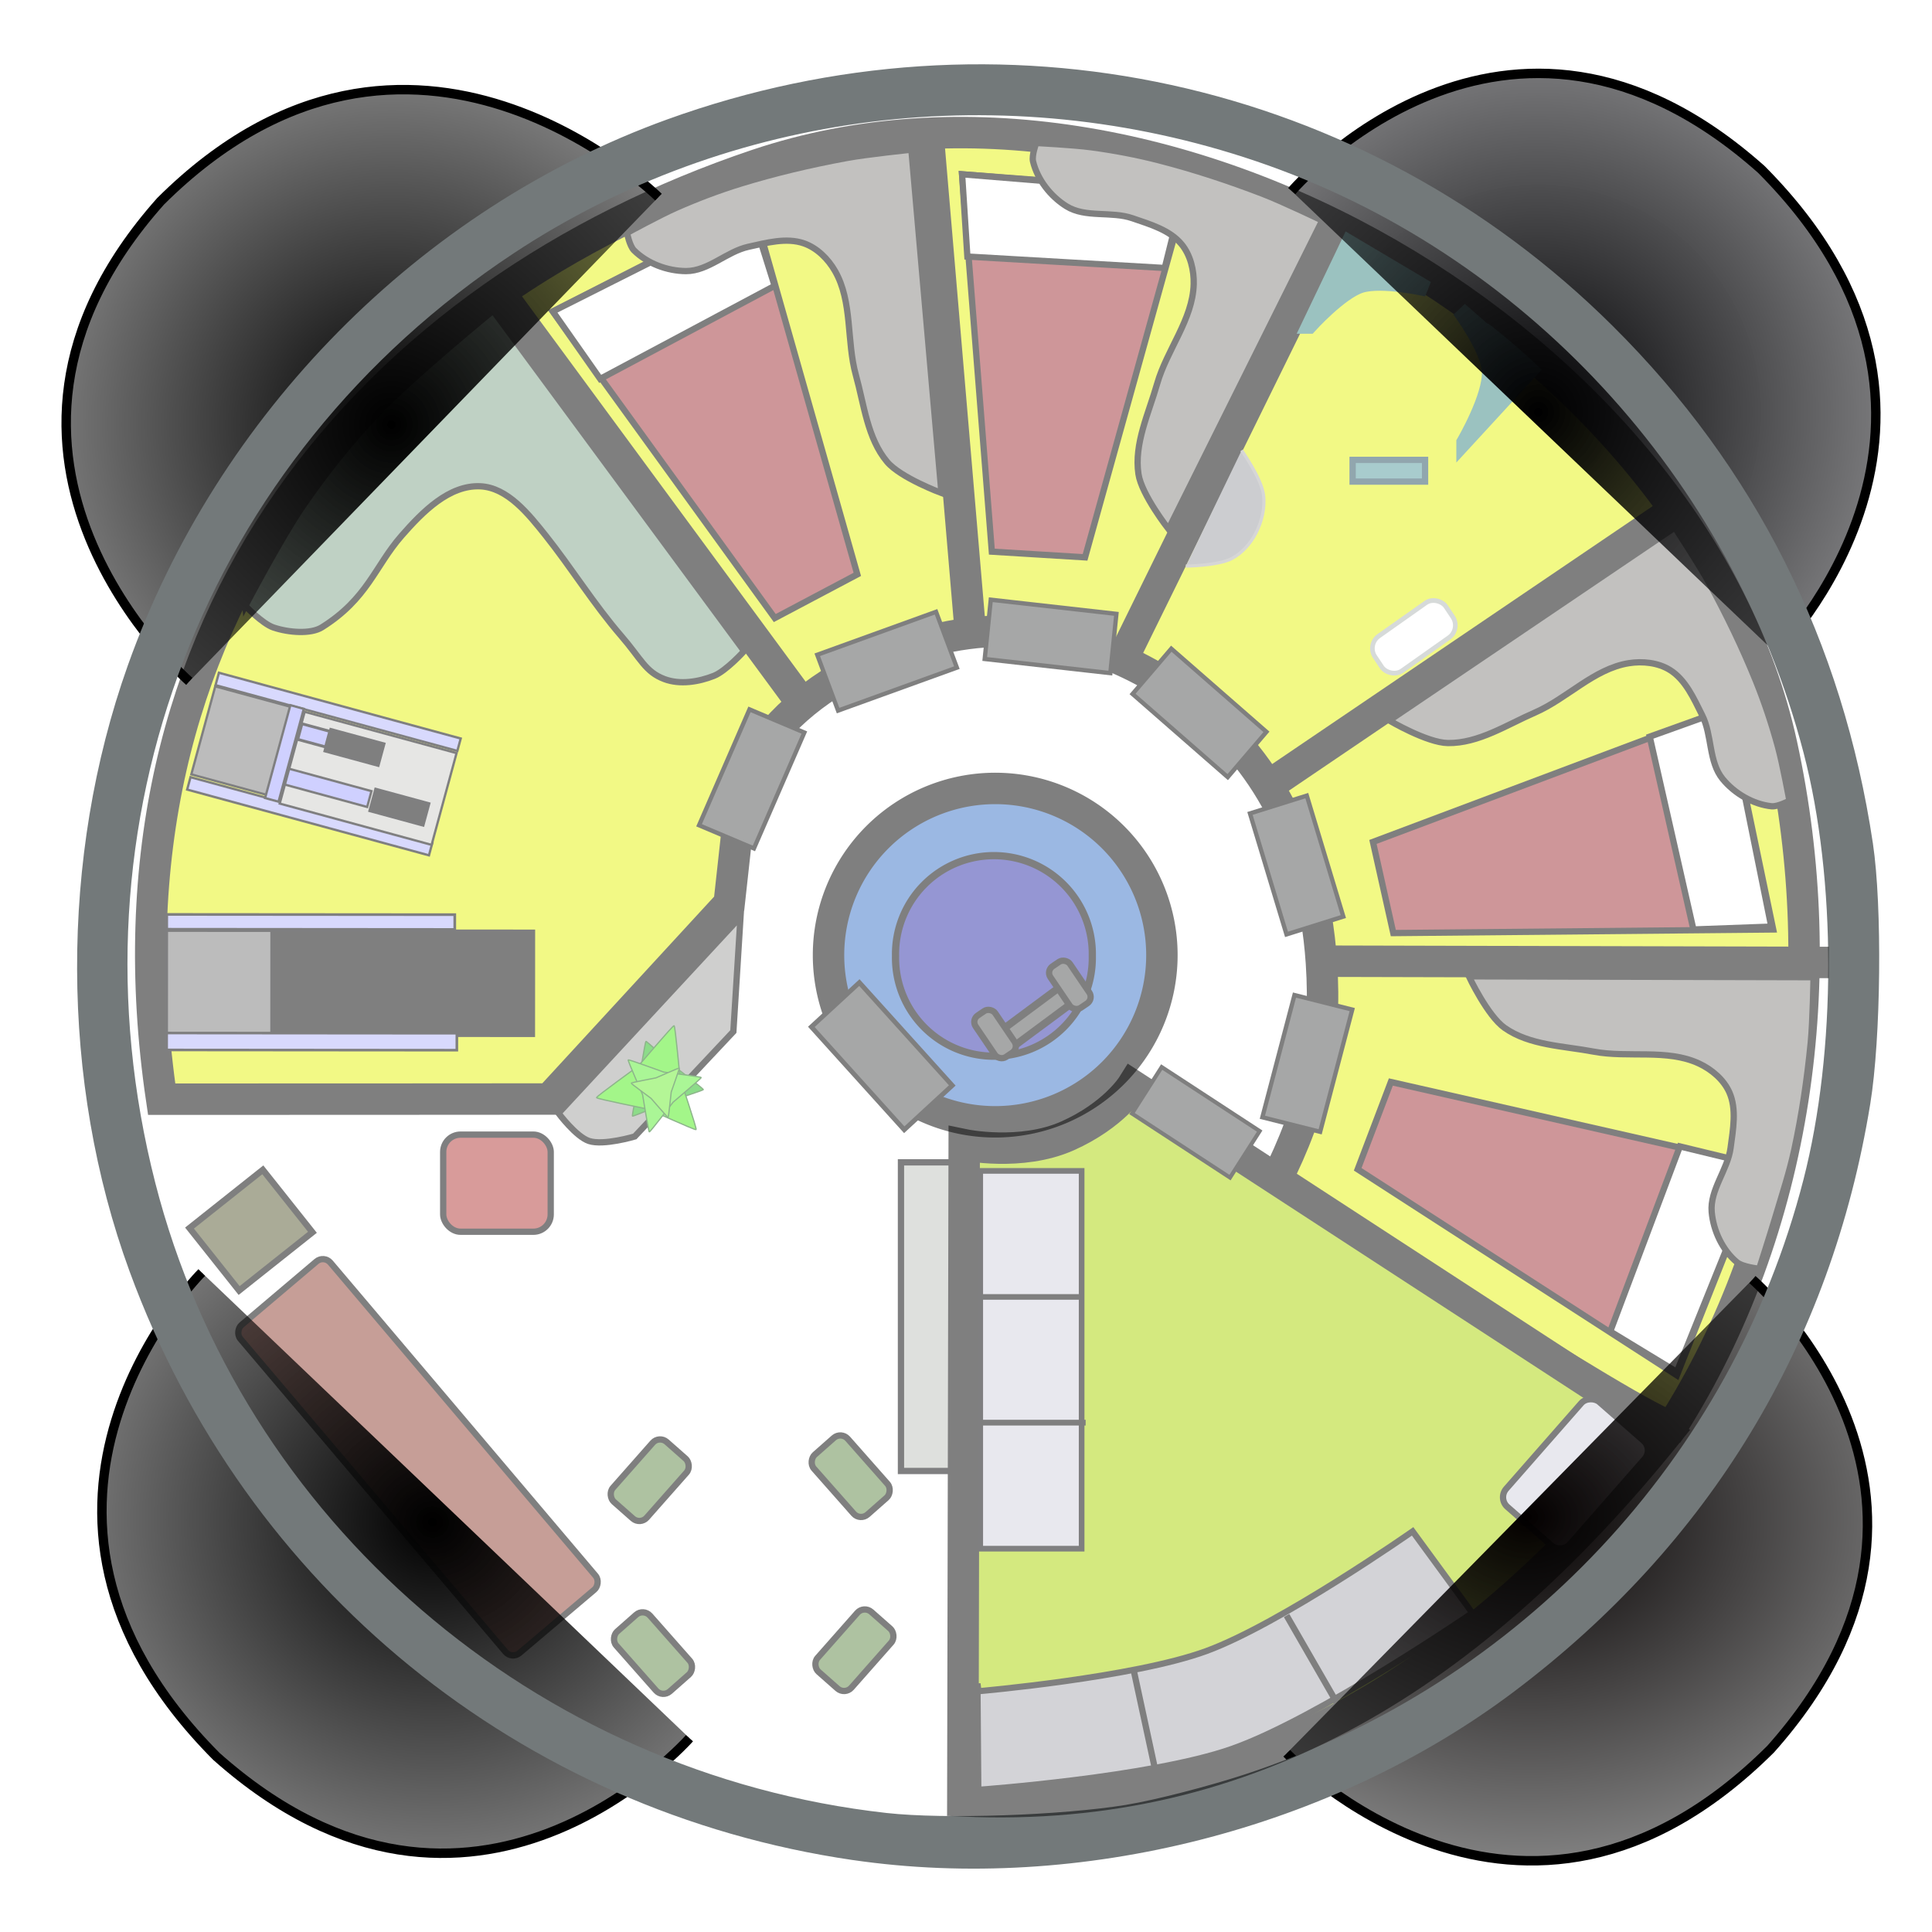 <?xml version="1.0" encoding="UTF-8" standalone="no"?>
<svg
   xmlns:dc="http://purl.org/dc/elements/1.1/"
   xmlns:cc="http://creativecommons.org/ns#"
   xmlns:rdf="http://www.w3.org/1999/02/22-rdf-syntax-ns#"
   xmlns:svg="http://www.w3.org/2000/svg"
   xmlns="http://www.w3.org/2000/svg"
   xmlns:xlink="http://www.w3.org/1999/xlink"
   xmlns:sodipodi="http://sodipodi.sourceforge.net/DTD/sodipodi-0.dtd"
   xmlns:inkscape="http://www.inkscape.org/namespaces/inkscape"
   width="61.47"
   height="61.47"
   id="svg2396"
   sodipodi:version="0.32"
   inkscape:version="1.0beta1 (fe3e306, 2019-09-17)"
   sodipodi:docname="lander_hab.svg"
   inkscape:output_extension="org.inkscape.output.svg.inkscape"
   version="1.0"
   inkscape:export-filename="/home/scud/Documents/msp/concept_art/lander_hab_color.png"
   inkscape:export-xdpi="99.859245"
   inkscape:export-ydpi="99.859245"
   style="enable-background:new">
  <defs
     id="defs2398">
    <linearGradient
       id="linearGradient3282">
      <stop
         style="stop-color:#000000;stop-opacity:1;"
         offset="0"
         id="stop3284" />
      <stop
         style="stop-color:#7b7b7b;stop-opacity:1;"
         offset="1"
         id="stop3286" />
    </linearGradient>
    <linearGradient
       id="linearGradient3273">
      <stop
         style="stop-color:#000002;stop-opacity:1;"
         offset="0"
         id="stop3275" />
      <stop
         style="stop-color:#777779;stop-opacity:0.991;"
         offset="1"
         id="stop3277" />
    </linearGradient>
    <linearGradient
       id="linearGradient3264">
      <stop
         style="stop-color:#040000;stop-opacity:1;"
         offset="0"
         id="stop3266" />
      <stop
         style="stop-color:#848484;stop-opacity:1;"
         offset="1"
         id="stop3268" />
    </linearGradient>
    <linearGradient
       id="linearGradient3255">
      <stop
         style="stop-color:#000000;stop-opacity:1;"
         offset="0"
         id="stop3257" />
      <stop
         style="stop-color:#828282;stop-opacity:1;"
         offset="1"
         id="stop3259" />
    </linearGradient>
    <radialGradient
       inkscape:collect="always"
       xlink:href="#linearGradient3255"
       id="radialGradient3261"
       cx="295.46"
       cy="93.108"
       fx="295.46"
       fy="93.108"
       r="9.497"
       gradientTransform="matrix(-0.109,1.226,1.294,0.115,212.139,-243.446)"
       gradientUnits="userSpaceOnUse" />
    <radialGradient
       inkscape:collect="always"
       xlink:href="#linearGradient3264"
       id="radialGradient3270"
       cx="337.688"
       cy="93.486"
       fx="337.688"
       fy="93.486"
       r="9.388"
       gradientTransform="matrix(1.488,0.027,0.021,-1.199,-169.214,232.304)"
       gradientUnits="userSpaceOnUse" />
    <radialGradient
       inkscape:collect="always"
       xlink:href="#linearGradient3273"
       id="radialGradient3279"
       cx="336.775"
       cy="134.029"
       fx="336.775"
       fy="134.029"
       r="9.442"
       gradientTransform="matrix(0.016,-1.172,-1.146,-0.016,483.808,491.027)"
       gradientUnits="userSpaceOnUse" />
    <radialGradient
       inkscape:collect="always"
       xlink:href="#linearGradient3282"
       id="radialGradient3319"
       gradientUnits="userSpaceOnUse"
       gradientTransform="matrix(-1.143,0.017,0.017,1.153,632.41,-65.186)"
       cx="293.591"
       cy="134.234"
       fx="293.591"
       fy="134.234"
       r="9.572" />
    <filter
       inkscape:collect="always"
       id="filter3702"
       color-interpolation-filters="sRGB">
      <feBlend
         inkscape:collect="always"
         mode="multiply"
         in2="BackgroundImage"
         id="feBlend3704" />
    </filter>
  </defs>
  <sodipodi:namedview
     id="base"
     pagecolor="#ffffff"
     bordercolor="#666666"
     borderopacity="1.0"
     gridtolerance="10000"
     guidetolerance="10"
     objecttolerance="10"
     inkscape:pageopacity="0.0"
     inkscape:pageshadow="2"
     inkscape:zoom="28.962949"
     inkscape:cx="41.575949"
     inkscape:cy="18.253495"
     inkscape:document-units="px"
     inkscape:current-layer="layer6"
     showgrid="true"
     inkscape:snap-global="false"
     inkscape:window-width="1920"
     inkscape:window-height="1057"
     inkscape:window-x="-8"
     inkscape:window-y="-8"
     inkscape:snap-to-guides="false"
     showguides="true"
     inkscape:guide-bbox="true"
     inkscape:snap-grids="true"
     inkscape:snap-object-midpoints="true"
     inkscape:window-maximized="1"
     fit-margin-top="0"
     fit-margin-left="0"
     fit-margin-right="0"
     fit-margin-bottom="0"
     inkscape:document-rotation="0">
    <inkscape:grid
       type="xygrid"
       id="grid2427"
       visible="true"
       enabled="true"
       empspacing="5"
       snapvisiblegridlinesonly="true"
       originx="-0.005"
       originy="-0.011"
       spacingx="1"
       spacingy="1" />
    <sodipodi:guide
       orientation="1,0"
       position="31.553,37.726"
       id="guide2842" />
    <sodipodi:guide
       orientation="0,1"
       position="-8.06,30.002"
       id="guide2844" />
  </sodipodi:namedview>
  <g
     inkscape:label="foot pads"
     inkscape:groupmode="layer"
     id="layer1"
     style="display:inline"
     transform="translate(-286.656,-81.068)">
    <path
       style="display:inline;fill:url(#radialGradient3261);fill-opacity:1;fill-rule:evenodd;stroke:#000000;stroke-width:0.3px;stroke-linecap:butt;stroke-linejoin:miter;stroke-opacity:1"
       d="m 293.075,121.556 c 0,0 -7.45,7.44 0.466,15.395 8.152,7.257 15.052,-0.579 15.052,-0.579"
       id="path2415"
       sodipodi:nodetypes="ccc"
       inkscape:connector-curvature="0" />
    <path
       style="display:inline;fill:url(#radialGradient3270);fill-opacity:1;fill-rule:evenodd;stroke:#000000;stroke-width:0.3px;stroke-linecap:butt;stroke-linejoin:miter;stroke-opacity:1"
       d="m 327.597,136.852 c 0,0 7.44,7.783 15.395,-0.132 7.257,-8.152 -0.579,-14.941 -0.579,-14.941"
       id="path2417"
       sodipodi:nodetypes="ccc"
       inkscape:connector-curvature="0" />
    <path
       style="display:inline;fill:url(#radialGradient3279);fill-opacity:1;fill-rule:evenodd;stroke:#000000;stroke-width:0.3px;stroke-linecap:butt;stroke-linejoin:miter;stroke-opacity:1"
       d="m 343.162,101.853 c 0,0 7.45,-7.44 -0.466,-15.395 -8.152,-7.257 -14.941,0.69 -14.941,0.69"
       id="path2419"
       sodipodi:nodetypes="ccc"
       inkscape:connector-curvature="0" />
    <path
       style="display:inline;fill:url(#radialGradient3319);fill-opacity:1;fill-rule:evenodd;stroke:#000000;stroke-width:0.3px;stroke-linecap:butt;stroke-linejoin:miter;stroke-opacity:1"
       d="m 307.606,87.34 c 0,0 -7.885,-7.783 -15.84,0.132 -7.257,8.152 0.913,15.275 0.913,15.275"
       id="path2421"
       sodipodi:nodetypes="ccc"
       inkscape:connector-curvature="0" />
  </g>
  <g
     inkscape:groupmode="layer"
     id="layer2"
     style="display:inline"
     transform="translate(-286.656,-81.068)"
     inkscape:label="frame">
    <path
       r="28.991"
       cy="31.938"
       cx="30.936"
       style="fill:#ffffff;fill-opacity:1;fill-rule:evenodd;stroke:#000000;stroke-width:0.315;stroke-linecap:round;stroke-linejoin:miter;stroke-miterlimit:4;stroke-dasharray:none;stroke-dashoffset:0;stroke-opacity:1"
       id="path3634"
       transform="translate(286.854,79.872)" />
    <path
       r="26.87"
       cy="31.938"
       cx="30.936"
       style="fill:#ffffff;fill-opacity:1;fill-rule:evenodd;stroke:#000000;stroke-width:0.315;stroke-linecap:round;stroke-linejoin:miter;stroke-miterlimit:4;stroke-dasharray:none;stroke-dashoffset:0;stroke-opacity:1"
       id="path3632"
       transform="translate(286.854,79.872)" />
    <path
       style="color:#000000;display:inline;overflow:visible;visibility:visible;fill:#73797a;fill-opacity:1;fill-rule:nonzero;stroke:none;stroke-width:1;marker:none;enable-background:accumulate"
       d="m 313.79,140.249 c -10.579,-1.545 -19.321,-8.661 -23.012,-18.732 -2.205,-6.016 -2.226,-13.174 -0.058,-19.269 2.848,-8.003 9.294,-14.532 17.158,-17.378 10.574,-3.827 22.173,-1.294 30.089,6.569 4.534,4.503 7.318,10.042 8.279,16.466 0.299,2.002 0.257,6.199 -0.085,8.289 -1.244,7.626 -5.107,14.001 -11.325,18.689 -5.812,4.382 -13.813,6.422 -21.047,5.365 v 0 z m 8.711,-1.76 c 0.896,-0.146 2.592,-0.582 3.769,-0.968 8.749,-2.873 15.485,-10.046 17.766,-18.92 1.051,-4.088 1.053,-9.558 0.005,-13.578 -2.284,-8.763 -8.935,-15.95 -17.423,-18.827 -7.983,-2.706 -16.751,-1.616 -23.628,2.937 -9.851,6.522 -14.32,18.118 -11.394,29.567 2.747,10.749 12.093,18.803 23.267,20.051 1.832,0.205 5.57,0.077 7.64,-0.261 z"
       id="path3637"
       inkscape:connector-curvature="0" />
  </g>
  <g
     inkscape:groupmode="layer"
     id="layer4"
     inkscape:label="central ladder"
     style="opacity:0.5;display:inline"
     transform="translate(-0.005,1.795)">
    <path
       sodipodi:type="arc"
       style="fill:#3771c8;fill-opacity:1;stroke:#000000;stroke-opacity:1;display:inline"
       id="path2850"
       sodipodi:cx="31.466251"
       sodipodi:cy="29.810972"
       sodipodi:rx="5.3033009"
       sodipodi:ry="5.3033009"
       d="m 36.77,29.811 a 5.303,5.303 0 1 1 -10.607,0 5.303,5.303 0 1 1 10.607,0 z"
       transform="translate(0.203,-1.217)" />
    <rect
       style="fill:#4e4f4f;fill-opacity:1;fill-rule:nonzero;stroke:#000000;stroke-width:0.151;stroke-linecap:round;stroke-linejoin:miter;stroke-miterlimit:4;stroke-opacity:1;stroke-dasharray:none;stroke-dashoffset:0;display:inline"
       id="rect3627"
       width="4.411"
       height="2.079"
       x="40.215"
       y="-0.549"
       transform="matrix(0.67,0.742,-0.735,0.678,0,0)" />
    <path
       sodipodi:type="arc"
       style="fill:#2c2ea8;fill-opacity:1;fill-rule:nonzero;stroke:#000000;stroke-width:0.2;stroke-linecap:round;stroke-linejoin:miter;stroke-miterlimit:4;stroke-opacity:1;stroke-dasharray:none;stroke-dashoffset:0;display:inline"
       id="path3640"
       sodipodi:cx="31.52923"
       sodipodi:cy="31.460489"
       sodipodi:rx="2.7195022"
       sodipodi:ry="2.7195022"
       d="m 34.249,31.46 a 2.72,2.72 0 1 1 -5.439,0 2.72,2.72 0 1 1 5.439,0 z"
       transform="matrix(1.151,0,0,1.151,-4.662,-7.591)" />
    <rect
       style="fill:#4e4f4f;fill-opacity:1;fill-rule:nonzero;stroke:#000000;stroke-width:0.238;stroke-linecap:round;stroke-linejoin:miter;stroke-miterlimit:4;stroke-opacity:1;stroke-dasharray:none;stroke-dashoffset:0;display:inline"
       id="rect3633"
       width="3.178"
       height="0.644"
       x="10.722"
       y="44.049"
       transform="matrix(0.803,-0.596,0.522,0.853,0,0)"
       ry="0.303" />
    <rect
       ry="0.25"
       transform="matrix(0.828,-0.561,0.561,0.828,0,0)"
       y="42.747"
       x="11.238"
       height="1.596"
       width="0.751"
       id="rect3631"
       style="fill:#4e4f4f;fill-opacity:1;fill-rule:nonzero;stroke:#000000;stroke-width:0.2;stroke-linecap:round;stroke-linejoin:miter;stroke-miterlimit:4;stroke-opacity:1;stroke-dasharray:none;stroke-dashoffset:0;display:inline" />
    <rect
       style="fill:#4e4f4f;fill-opacity:1;fill-rule:nonzero;stroke:#000000;stroke-width:0.2;stroke-linecap:round;stroke-linejoin:miter;stroke-miterlimit:4;stroke-opacity:1;stroke-dasharray:none;stroke-dashoffset:0;display:inline"
       id="rect3629"
       width="0.751"
       height="1.596"
       x="8.391"
       y="42.707"
       transform="matrix(0.828,-0.561,0.561,0.828,0,0)"
       ry="0.25" />
  </g>
  <g
     inkscape:groupmode="layer"
     id="layer6"
     inkscape:label="interior"
     style="display:inline;opacity:0.5;filter:url(#filter3702)"
     transform="translate(-0.005,1.795)">
    <g
       style="display:inline;fill:#e5f30c;fill-opacity:1;fill-rule:nonzero;stroke:#000000;stroke-opacity:1"
       id="g3633"
       transform="translate(0.578,-1.092)">
      <path
         sodipodi:nodetypes="cssccssccccc"
         d="M 4.57,34.269 C 2.311,18.945 11.35,8.639 23.502,4.544 36.439,0.185 53.355,10.319 56.112,22.985 c 1.617,7.429 0.506,15.402 -3.489,21.694 -0.833,-0.05 -12.633,-7.749 -12.633,-7.749 1.237,-2.429 1.65,-4.446 1.481,-6.997 -0.554,-8.364 -7.448,-10.553 -10.182,-10.553 -2.734,0 -6.874,1.606 -8.237,4.799 l -0.425,3.863 -5.726,6.222 -6.215,0.004 z"
         style="fill:#e5f30c;fill-opacity:1;fill-rule:nonzero;stroke:#000000;stroke-opacity:1"
         id="path3635"
         inkscape:connector-curvature="0" />
    </g>
    <path
       style="fill:none;stroke:#000000;stroke-width:1px;stroke-linecap:butt;stroke-linejoin:miter;stroke-opacity:1"
       d="M 25.305,20.285 15.936,7.558"
       id="path3645"
       sodipodi:nodetypes="cc"
       inkscape:connector-curvature="0" />
    <path
       style="fill:none;stroke:#000000;stroke-width:1px;stroke-linecap:butt;stroke-linejoin:miter;stroke-opacity:1"
       d="M 30.858,18.063 29.518,2.299"
       id="path3647"
       sodipodi:nodetypes="cc"
       inkscape:connector-curvature="0" />
    <path
       style="fill:none;stroke:#000000;stroke-width:1px;stroke-linecap:butt;stroke-linejoin:miter;stroke-opacity:1"
       d="M 35.84,18.937 42.526,5.336"
       id="path3651"
       sodipodi:nodetypes="cc"
       inkscape:connector-curvature="0" />
    <path
       style="fill:none;stroke:#000000;stroke-width:1px;stroke-linecap:butt;stroke-linejoin:miter;stroke-opacity:1"
       d="M 40.098,23.378 52.954,14.663"
       id="path3653"
       sodipodi:nodetypes="cc"
       inkscape:connector-curvature="0" />
    <path
       style="fill:none;stroke:#000000;stroke-width:1px;stroke-linecap:butt;stroke-linejoin:miter;stroke-opacity:1"
       d="m 42.126,28.787 16.065,0.04"
       id="path3657"
       sodipodi:nodetypes="cc"
       inkscape:connector-curvature="0" />
    <rect
       style="display:inline;fill:#4e4f4f;fill-opacity:1;fill-rule:nonzero;stroke:#000000;stroke-width:0.137;stroke-linecap:round;stroke-linejoin:miter;stroke-miterlimit:4;stroke-dasharray:none;stroke-dashoffset:0;stroke-opacity:1"
       id="rect3654"
       width="4.021"
       height="1.895"
       x="18.919"
       y="-49.314"
       transform="matrix(-0.254,0.967,-0.97,-0.244,0,0)" />
    <rect
       transform="matrix(0.289,0.957,-0.954,0.299,0,0)"
       y="-33.018"
       x="34.892"
       height="1.895"
       width="4.021"
       id="rect3668"
       style="display:inline;fill:#4e4f4f;fill-opacity:1;fill-rule:nonzero;stroke:#000000;stroke-width:0.137;stroke-linecap:round;stroke-linejoin:miter;stroke-miterlimit:4;stroke-dasharray:none;stroke-dashoffset:0;stroke-opacity:1" />
    <rect
       style="display:inline;fill:#4e4f4f;fill-opacity:1;fill-rule:nonzero;stroke:#000000;stroke-width:0.137;stroke-linecap:round;stroke-linejoin:miter;stroke-miterlimit:4;stroke-dasharray:none;stroke-dashoffset:0;stroke-opacity:1"
       id="rect3670"
       width="4.021"
       height="1.895"
       x="40.576"
       y="-10.335"
       transform="matrix(0.753,0.658,-0.65,0.76,0,0)" />
    <rect
       transform="matrix(0.994,0.112,-0.102,0.995,0,0)"
       y="13.645"
       x="33.119"
       height="1.895"
       width="4.021"
       id="rect3672"
       style="display:inline;fill:#4e4f4f;fill-opacity:1;fill-rule:nonzero;stroke:#000000;stroke-width:0.137;stroke-linecap:round;stroke-linejoin:miter;stroke-miterlimit:4;stroke-dasharray:none;stroke-dashoffset:0;stroke-opacity:1" />
    <rect
       style="display:inline;fill:#4e4f4f;fill-opacity:1;fill-rule:nonzero;stroke:#000000;stroke-width:0.137;stroke-linecap:round;stroke-linejoin:miter;stroke-miterlimit:4;stroke-dasharray:none;stroke-dashoffset:0;stroke-opacity:1"
       id="rect3674"
       width="4.021"
       height="1.895"
       x="17.709"
       y="26.744"
       transform="matrix(0.94,-0.34,0.35,0.937,0,0)" />
    <rect
       transform="matrix(0.399,-0.917,0.921,0.389,0,0)"
       y="30.168"
       x="-13.879"
       height="1.895"
       width="4.021"
       id="rect3676"
       style="display:inline;fill:#4e4f4f;fill-opacity:1;fill-rule:nonzero;stroke:#000000;stroke-width:0.137;stroke-linecap:round;stroke-linejoin:miter;stroke-miterlimit:4;stroke-dasharray:none;stroke-dashoffset:0;stroke-opacity:1" />
    <g
       id="g3682"
       transform="rotate(-0.989,-20.944,26.146)">
      <path
         sodipodi:nodetypes="ccccc"
         transform="translate(0,-1.774)"
         id="path3678"
         d="m 43.033,38.288 1.103,-2.759 11.696,2.869 -2.759,6.62 z"
         style="fill:#9d2e33;fill-opacity:1;stroke:#000000;stroke-width:0.2;stroke-linecap:butt;stroke-linejoin:miter;stroke-miterlimit:4;stroke-dasharray:none;stroke-opacity:1"
         inkscape:connector-curvature="0" />
      <path
         sodipodi:nodetypes="ccccc"
         transform="translate(0,-1.774)"
         id="path3680"
         d="m 50.978,43.585 2.317,-5.848 2.538,0.662 -2.759,6.51 z"
         style="fill:#ffffff;fill-opacity:1;stroke:#000000;stroke-width:0.2;stroke-linecap:butt;stroke-linejoin:miter;stroke-miterlimit:4;stroke-dasharray:none;stroke-opacity:1"
         inkscape:connector-curvature="0" />
    </g>
    <g
       id="g3686"
       transform="rotate(-34.38,29.75,30.098)">
      <path
         style="fill:#9d2e33;fill-opacity:1;stroke:#000000;stroke-width:0.2;stroke-linecap:butt;stroke-linejoin:miter;stroke-miterlimit:4;stroke-dasharray:none;stroke-opacity:1"
         d="m 43.033,38.288 1.103,-2.759 11.696,2.869 -2.759,6.62 z"
         id="path3688"
         transform="translate(0,-1.774)"
         sodipodi:nodetypes="ccccc"
         inkscape:connector-curvature="0" />
      <path
         style="fill:#ffffff;fill-opacity:1;stroke:#000000;stroke-width:0.2;stroke-linecap:butt;stroke-linejoin:miter;stroke-miterlimit:4;stroke-dasharray:none;stroke-opacity:1"
         d="m 50.978,43.585 2.317,-5.848 2.538,0.662 -2.759,6.51 z"
         id="path3690"
         transform="translate(0,-1.774)"
         sodipodi:nodetypes="ccccc"
         inkscape:connector-curvature="0" />
    </g>
    <g
       transform="rotate(-108.294,31.346,29.299)"
       id="g3692">
      <path
         sodipodi:nodetypes="ccccc"
         transform="translate(0,-1.774)"
         id="path3694"
         d="m 43.033,38.288 1.103,-2.759 11.696,2.869 -2.759,6.62 z"
         style="fill:#9d2e33;fill-opacity:1;stroke:#000000;stroke-width:0.2;stroke-linecap:butt;stroke-linejoin:miter;stroke-miterlimit:4;stroke-dasharray:none;stroke-opacity:1"
         inkscape:connector-curvature="0" />
      <path
         sodipodi:nodetypes="ccccc"
         transform="translate(0,-1.774)"
         id="path3696"
         d="m 50.978,43.585 2.317,-5.848 2.538,0.662 -2.759,6.51 z"
         style="fill:#ffffff;fill-opacity:1;stroke:#000000;stroke-width:0.2;stroke-linecap:butt;stroke-linejoin:miter;stroke-miterlimit:4;stroke-dasharray:none;stroke-opacity:1"
         inkscape:connector-curvature="0" />
    </g>
    <g
       id="g3698"
       transform="rotate(-139.683,31.48,29.388)">
      <path
         style="fill:#9d2e33;fill-opacity:1;stroke:#000000;stroke-width:0.2;stroke-linecap:butt;stroke-linejoin:miter;stroke-miterlimit:4;stroke-dasharray:none;stroke-opacity:1"
         d="m 43.033,38.288 1.103,-2.759 11.696,2.869 -2.759,6.62 z"
         id="path3700"
         transform="translate(0,-1.774)"
         sodipodi:nodetypes="ccccc"
         inkscape:connector-curvature="0" />
      <path
         style="fill:#ffffff;fill-opacity:1;stroke:#000000;stroke-width:0.2;stroke-linecap:butt;stroke-linejoin:miter;stroke-miterlimit:4;stroke-dasharray:none;stroke-opacity:1"
         d="m 50.978,43.585 2.317,-5.848 2.538,0.662 -2.759,6.51 z"
         id="path3702"
         transform="translate(0,-1.774)"
         sodipodi:nodetypes="ccccc"
         inkscape:connector-curvature="0" />
    </g>
    <path
       style="fill:#858480;fill-opacity:1;stroke:#000000;stroke-width:0.2;stroke-linecap:butt;stroke-linejoin:miter;stroke-miterlimit:4;stroke-dasharray:none;stroke-opacity:1"
       d="m 29.959,13.891 c 0,0 -1.303,-0.484 -1.73,-0.993 -0.628,-0.749 -0.731,-1.817 -0.993,-2.759 C 26.935,9.056 27.134,7.806 26.574,6.83 26.354,6.445 26,6.091 25.581,5.947 25.024,5.755 24.392,5.93 23.816,6.057 23.122,6.21 22.54,6.833 21.83,6.83 21.235,6.827 20.595,6.588 20.175,6.168 20.035,6.027 19.954,5.616 19.954,5.616 c 0,0 1.031,-0.564 1.569,-0.801 0.672,-0.296 1.36,-0.557 2.062,-0.772 1.096,-0.336 2.216,-0.6 3.344,-0.808 0.685,-0.127 2.073,-0.267 2.073,-0.267 z"
       id="path3704"
       sodipodi:nodetypes="caaaaaaacaaacc"
       inkscape:connector-curvature="0" />
    <path
       sodipodi:nodetypes="caaaaaaacaaacc"
       id="path3706"
       d="m 37.184,15.038 c 0,0 -0.858,-1.093 -0.957,-1.75 -0.144,-0.967 0.325,-1.931 0.594,-2.871 0.309,-1.082 1.132,-2.044 1.164,-3.169 0.013,-0.443 -0.104,-0.93 -0.386,-1.271 C 37.224,5.521 36.593,5.341 36.036,5.149 35.365,4.917 34.543,5.144 33.939,4.77 33.433,4.457 33.012,3.919 32.873,3.341 c -0.046,-0.193 0.1,-0.586 0.1,-0.586 0,0 1.174,0.058 1.756,0.136 0.727,0.098 1.451,0.235 2.162,0.418 1.111,0.286 2.203,0.646 3.274,1.057 0.65,0.25 1.908,0.855 1.908,0.855 l -4.888,9.816 z"
       style="fill:#858480;fill-opacity:1;stroke:#000000;stroke-width:0.2;stroke-linecap:butt;stroke-linejoin:miter;stroke-miterlimit:4;stroke-dasharray:none;stroke-opacity:1"
       inkscape:connector-curvature="0" />
    <path
       style="fill:#858480;fill-opacity:1;stroke:#000000;stroke-width:0.2;stroke-linecap:butt;stroke-linejoin:miter;stroke-miterlimit:4;stroke-dasharray:none;stroke-opacity:1"
       d="m 44.209,21.129 c 0,0 1.196,0.707 1.861,0.717 0.977,0.015 1.871,-0.578 2.768,-0.968 1.032,-0.449 1.877,-1.392 2.987,-1.572 0.437,-0.071 0.935,-0.019 1.311,0.215 0.501,0.312 0.762,0.913 1.027,1.44 0.319,0.635 0.202,1.479 0.652,2.029 0.377,0.46 0.966,0.806 1.557,0.868 0.197,0.02 0.567,-0.176 0.567,-0.176 0,0 -0.212,-1.156 -0.367,-1.723 -0.193,-0.708 -0.425,-1.407 -0.7,-2.088 -0.43,-1.063 -0.931,-2.099 -1.48,-3.105 -0.334,-0.612 -1.1,-1.778 -1.1,-1.778 l -9.084,6.142 z"
       id="path3708"
       sodipodi:nodetypes="caaaaaaacaaacc"
       inkscape:connector-curvature="0" />
    <path
       sodipodi:nodetypes="caaaaaaacaaacc"
       id="path3710"
       d="m 46.74,29.269 c 0,0 0.592,1.257 1.136,1.639 0.8,0.562 1.872,0.574 2.833,0.756 1.106,0.209 2.334,-0.096 3.354,0.379 0.401,0.187 0.784,0.51 0.964,0.915 0.239,0.539 0.117,1.184 0.04,1.768 -0.093,0.704 -0.665,1.337 -0.601,2.044 0.053,0.592 0.344,1.212 0.8,1.593 0.19,0.158 0.711,0.209 0.711,0.209 0,0 0.356,-1.108 0.522,-1.667 0.209,-0.704 0.44,-1.403 0.595,-2.12 0.242,-1.121 0.41,-2.259 0.522,-3.4 0.068,-0.694 0.09,-2.089 0.09,-2.089 z"
       style="fill:#858480;fill-opacity:1;stroke:#000000;stroke-width:0.2;stroke-linecap:butt;stroke-linejoin:miter;stroke-miterlimit:4;stroke-dasharray:none;stroke-opacity:1"
       inkscape:connector-curvature="0" />
    <path
       r="3.09"
       cy="14.013"
       cx="43.474"
       style="fill:#85d1cc;fill-opacity:1;fill-rule:nonzero;stroke:#378581;stroke-width:0.5;stroke-linecap:round;stroke-linejoin:miter;stroke-miterlimit:4;stroke-dasharray:none;stroke-dashoffset:0;stroke-opacity:1"
       id="path3712"
       transform="translate(0.755,-3.763)" />
    <path
       style="fill:#378581;fill-opacity:1;stroke:#378581;stroke-width:0.5;stroke-linecap:butt;stroke-linejoin:miter;stroke-miterlimit:4;stroke-dasharray:none;stroke-opacity:1"
       d="m 46.591,12.28 2.117,-2.302 c 0,0 -0.449,-0.431 -1.203,-1.045 -0.802,-0.653 0.592,0.571 -1.057,-0.868 0,0 0.915,1.228 0.955,1.95 0.045,0.801 -0.812,2.264 -0.812,2.264 z"
       id="path3716"
       sodipodi:nodetypes="ccscac"
       inkscape:connector-curvature="0" />
    <path
       style="fill:#378581;fill-opacity:1;stroke:#378581;stroke-width:0.5;stroke-linecap:butt;stroke-linejoin:miter;stroke-miterlimit:4;stroke-dasharray:none;stroke-opacity:1"
       d="m 41.658,8.573 1.268,-2.65 2.478,1.469 c 0,0 -1.434,-0.327 -2.103,-0.115 -0.665,0.211 -1.642,1.296 -1.642,1.296 z"
       id="path3720"
       sodipodi:nodetypes="cccac"
       inkscape:connector-curvature="0" />
    <rect
       style="fill:#51999b;fill-opacity:1;fill-rule:nonzero;stroke:#234d5e;stroke-width:0.2;stroke-linecap:butt;stroke-linejoin:miter;stroke-miterlimit:4;stroke-dasharray:none;stroke-dashoffset:0;stroke-opacity:1"
       id="rect3722"
       width="2.305"
       height="0.691"
       x="43.041"
       y="12.837" />
    <path
       r="1.164"
       cy="20.719"
       cx="44.323"
       style="fill:#ffffff;fill-opacity:1;fill-rule:nonzero;stroke:#bcc0c0;stroke-width:0.128;stroke-linecap:butt;stroke-linejoin:miter;stroke-miterlimit:4;stroke-dasharray:none;stroke-dashoffset:0;stroke-opacity:1"
       id="path3724"
       transform="matrix(1.133,0,0,1.166,-6.387,-7.418)" />
    <rect
       style="fill:#ffffff;fill-opacity:1;fill-rule:nonzero;stroke:#aeb5b3;stroke-width:0.148;stroke-linecap:butt;stroke-linejoin:miter;stroke-miterlimit:4;stroke-dasharray:none;stroke-dashoffset:0;stroke-opacity:1"
       id="rect3730"
       width="2.763"
       height="1.329"
       x="25.801"
       y="40.383"
       transform="matrix(0.817,-0.577,0.555,0.832,0,0)"
       ry="0.465" />
    <path
       style="fill:#9a9ba1;fill-opacity:1;stroke:#aeaeae;stroke-width:0.1;stroke-linecap:butt;stroke-linejoin:miter;stroke-miterlimit:4;stroke-dasharray:none;stroke-opacity:1"
       d="m 37.734,16.216 c 0,0 1.026,-0.009 1.463,-0.24 0.325,-0.172 0.591,-0.473 0.761,-0.8 0.193,-0.37 0.302,-0.813 0.248,-1.227 -0.067,-0.521 -0.696,-1.415 -0.696,-1.415"
       id="path3732"
       sodipodi:nodetypes="caaac"
       inkscape:connector-curvature="0" />
    <path
       ry="0.851"
       rx="0.627"
       cy="17.63"
       cx="38.905"
       style="fill:#4d4c4c;fill-opacity:1;fill-rule:nonzero;stroke:#aeaeae;stroke-width:0.1;stroke-linecap:butt;stroke-linejoin:miter;stroke-miterlimit:4;stroke-dasharray:none;stroke-dashoffset:0;stroke-opacity:1"
       id="path3734"
       transform="rotate(29.53,44.578,16.819)" />
    <path
       style="fill:#80a38a;fill-opacity:1;stroke:#000000;stroke-width:0.2;stroke-linecap:butt;stroke-linejoin:miter;stroke-miterlimit:4;stroke-dasharray:none;stroke-opacity:1"
       d="m 7.811,17.481 c 0,0 0.539,0.568 0.896,0.689 0.485,0.164 1.187,0.215 1.537,-0.004 1.456,-0.911 1.691,-1.946 2.536,-2.913 0.679,-0.777 1.517,-1.618 2.502,-1.576 0.872,0.037 1.547,0.893 2.091,1.576 0.803,1.009 1.529,2.182 2.399,3.187 0.629,0.728 0.766,1.143 1.371,1.371 0.493,0.186 1.087,0.091 1.576,-0.103 0.385,-0.152 0.96,-0.788 0.96,-0.788 L 15.693,8.091 c 0,0 -2.54,2.072 -3.667,3.256 -0.88,0.924 -1.679,1.929 -2.399,2.982 -0.685,1.001 -1.816,3.153 -1.816,3.153 z"
       id="path3736"
       sodipodi:nodetypes="cassassaaccaac"
       inkscape:connector-curvature="0" />
    <path
       r="0.994"
       cy="16.77"
       cx="17.752"
       style="fill:#3f413b;fill-opacity:1;fill-rule:nonzero;stroke:#5f5d5c;stroke-width:0.2;stroke-linecap:butt;stroke-linejoin:miter;stroke-miterlimit:4;stroke-dasharray:none;stroke-dashoffset:0;stroke-opacity:1"
       id="path3738"
       transform="translate(0.203,-2.991)" />
    <rect
       y="17.094"
       x="11.871"
       height="0.409"
       width="7.973"
       id="rect3706"
       style="display:inline;fill:#b1b3fb;fill-opacity:1;fill-rule:nonzero;stroke:#000002;stroke-width:0.074;stroke-linecap:round;stroke-linejoin:miter;stroke-miterlimit:4;stroke-dasharray:none;stroke-opacity:1;enable-background:new"
       transform="rotate(15.211)" />
    <rect
       style="display:inline;fill:#b1b3fb;fill-opacity:1;fill-rule:nonzero;stroke:#000002;stroke-width:0.074;stroke-linecap:round;stroke-linejoin:miter;stroke-miterlimit:4;stroke-dasharray:none;stroke-opacity:1;enable-background:new"
       id="rect3708"
       width="7.973"
       height="0.409"
       x="11.871"
       y="20.537"
       transform="rotate(15.211)" />
    <rect
       y="17.542"
       x="11.872"
       height="2.903"
       width="2.903"
       id="rect3710"
       style="display:inline;fill:#797a7a;fill-opacity:1;fill-rule:nonzero;stroke:#000002;stroke-width:0.073;stroke-linecap:round;stroke-linejoin:miter;stroke-miterlimit:4;stroke-dasharray:none;stroke-opacity:1;enable-background:new"
       transform="rotate(15.211)" />
    <rect
       style="display:inline;fill:#cdcdc9;fill-opacity:1;fill-rule:nonzero;stroke:#000002;stroke-width:0.073;stroke-linecap:round;stroke-linejoin:miter;stroke-miterlimit:4;stroke-dasharray:none;stroke-opacity:1;enable-background:new"
       id="rect3712"
       width="5.008"
       height="3.026"
       x="14.83"
       y="17.577"
       transform="rotate(15.211)" />
    <rect
       style="display:inline;fill:#000000;fill-opacity:1;fill-rule:nonzero;stroke:#000002;stroke-width:0.073;stroke-linecap:round;stroke-linejoin:miter;stroke-miterlimit:4;stroke-dasharray:none;stroke-opacity:1;enable-background:new"
       id="rect3714"
       width="1.774"
       height="0.73"
       x="15.769"
       y="17.89"
       transform="rotate(15.211)" />
    <rect
       y="19.35"
       x="17.647"
       height="0.73"
       width="1.774"
       id="rect3716"
       style="display:inline;fill:#000000;fill-opacity:1;fill-rule:nonzero;stroke:#000002;stroke-width:0.073;stroke-linecap:round;stroke-linejoin:miter;stroke-miterlimit:4;stroke-dasharray:none;stroke-opacity:1;enable-background:new"
       transform="rotate(15.211)" />
    <rect
       style="display:inline;fill:#a0a2ff;fill-opacity:1;fill-rule:nonzero;stroke:#000002;stroke-width:0.073;stroke-linecap:round;stroke-linejoin:miter;stroke-miterlimit:4;stroke-dasharray:none;stroke-opacity:1;enable-background:new"
       id="rect3718"
       width="2.713"
       height="0.522"
       x="14.83"
       y="19.455"
       transform="rotate(15.211)" />
    <rect
       style="display:inline;fill:#a0a2ff;fill-opacity:1;fill-rule:nonzero;stroke:#000002;stroke-width:0.092;stroke-linecap:round;stroke-linejoin:miter;stroke-miterlimit:4;stroke-dasharray:none;stroke-opacity:1;enable-background:new"
       id="rect3720"
       width="0.919"
       height="0.515"
       x="14.846"
       y="17.967"
       transform="rotate(15.211)" />
    <rect
       style="display:inline;fill:#a0a2ff;fill-opacity:1;fill-rule:nonzero;stroke:#000002;stroke-width:0.073;stroke-linecap:round;stroke-linejoin:miter;stroke-miterlimit:4;stroke-dasharray:none;stroke-opacity:1;enable-background:new"
       id="rect3722-3"
       width="0.443"
       height="3.062"
       x="14.335"
       y="17.493"
       transform="rotate(15.211)" />
    <rect
       style="display:inline;fill:#000000;fill-opacity:1;stroke:#000002;stroke-width:0.083;stroke-linecap:round;stroke-linejoin:miter;stroke-miterlimit:4;stroke-dasharray:none;stroke-opacity:1;enable-background:new"
       id="rect3682"
       width="8.342"
       height="3.337"
       x="8.67"
       y="27.809"
       transform="rotate(0.045)" />
    <rect
       style="display:inline;fill:#797a7a;fill-opacity:1;fill-rule:nonzero;stroke:#000002;stroke-width:0.083;stroke-linecap:round;stroke-linejoin:miter;stroke-miterlimit:4;stroke-dasharray:none;stroke-opacity:1;enable-background:new"
       id="rect3684"
       width="3.337"
       height="3.337"
       x="5.333"
       y="27.809"
       transform="rotate(0.045)" />
    <rect
       style="display:inline;fill:#b1b3fb;fill-opacity:1;fill-rule:nonzero;stroke:#000002;stroke-width:0.085;stroke-linecap:round;stroke-linejoin:miter;stroke-miterlimit:4;stroke-dasharray:none;stroke-opacity:1;enable-background:new"
       id="rect3686"
       width="9.164"
       height="0.471"
       x="5.332"
       y="27.295"
       transform="rotate(0.045)" />
    <rect
       style="display:inline;fill:#b1b3fb;fill-opacity:1;fill-rule:nonzero;stroke:#000002;stroke-width:0.083;stroke-linecap:round;stroke-linejoin:miter;stroke-miterlimit:4;stroke-dasharray:none;stroke-opacity:1;enable-background:new"
       id="rect3688"
       width="9.233"
       height="0.539"
       x="5.332"
       y="31.068"
       transform="rotate(0.045)" />
    <path
       style="fill:#a0a09d;fill-opacity:1;stroke:#000000;stroke-width:0.2;stroke-linecap:butt;stroke-linejoin:miter;stroke-miterlimit:4;stroke-dasharray:none;stroke-opacity:1"
       d="m 17.775,33.623 c 0,0 0.555,0.746 0.97,0.884 0.462,0.154 1.455,-0.143 1.455,-0.143 l 3.138,-3.338 0.228,-3.651 z"
       id="path3780"
       sodipodi:nodetypes="cacccc"
       inkscape:connector-curvature="0" />
    <path
       transform="matrix(-0.037,-0.013,0.013,-0.037,33.217,75.704)"
       sodipodi:type="star"
       style="display:inline;fill:#1ab914;fill-opacity:1;fill-rule:evenodd;stroke:#1c6b17;stroke-width:1;stroke-linecap:round;stroke-linejoin:miter;stroke-miterlimit:4;stroke-dasharray:none;stroke-dashoffset:0;stroke-opacity:1;enable-background:new"
       id="path4448"
       sodipodi:sides="3"
       sodipodi:cx="657.68152"
       sodipodi:cy="932.79163"
       sodipodi:r1="35.191051"
       sodipodi:r2="17.742689"
       sodipodi:arg1="0.88381136"
       sodipodi:arg2="1.7694612"
       inkscape:flatsided="false"
       inkscape:rounded="0.024"
       inkscape:randomized="-0.013436212"
       d="m 679.564,960.298 c -0.432,0.501 -25.171,-10.319 -25.783,-10.563 -0.739,-0.294 -30.845,-10.135 -31.094,-10.898 -0.207,-0.632 21.535,-17.036 22.038,-17.464 0.607,-0.517 24.283,-22.081 25.061,-21.918 0.645,0.135 4.362,27.466 4.457,28.122 0.114,0.792 5.842,32.116 5.321,32.721 z" />
    <path
       transform="matrix(-0.037,-0.013,0.013,-0.037,33.217,75.704)"
       sodipodi:type="star"
       style="display:inline;fill:#48ee14;fill-opacity:1;fill-rule:evenodd;stroke:#1c6b17;stroke-width:1;stroke-linecap:round;stroke-linejoin:miter;stroke-miterlimit:4;stroke-dasharray:none;stroke-dashoffset:0;stroke-opacity:1;enable-background:new"
       id="path4452"
       sodipodi:sides="3"
       sodipodi:cx="660.59161"
       sodipodi:cy="929.88153"
       sodipodi:r1="49.493011"
       sodipodi:r2="20.824427"
       sodipodi:arg1="1.541393"
       sodipodi:arg2="2.5885906"
       inkscape:flatsided="false"
       inkscape:rounded="0.024"
       inkscape:randomized="-0.013436212"
       d="m 662.25,979.896 c -1.036,0.036 -18.248,-37.892 -18.793,-38.768 -0.545,-0.876 -26.517,-33.975 -26.031,-34.879 0.486,-0.904 40.888,2.813 41.927,2.789 1.04,-0.024 42.393,-5.999 42.935,-5.119 0.542,0.879 -23.007,34.508 -23.483,35.425 -0.476,0.916 -15.519,40.516 -16.555,40.552 z" />
    <path
       transform="matrix(-0.037,-0.013,0.013,-0.037,33.217,75.704)"
       sodipodi:type="star"
       style="display:inline;fill:#55ee2d;fill-opacity:1;fill-rule:evenodd;stroke:#1c6b17;stroke-width:1;stroke-linecap:round;stroke-linejoin:miter;stroke-miterlimit:4;stroke-dasharray:none;stroke-dashoffset:0;stroke-opacity:1;enable-background:new"
       id="path4454"
       sodipodi:sides="3"
       sodipodi:cx="656.2265"
       sodipodi:cy="926.97144"
       sodipodi:r1="35.162815"
       sodipodi:r2="14.794926"
       sodipodi:arg1="0.42662749"
       sodipodi:arg2="1.473825"
       inkscape:flatsided="false"
       inkscape:rounded="0.024"
       inkscape:randomized="-0.013436212"
       d="m 688.169,941.356 c -0.314,0.66 -29.843,0.158 -30.568,0.237 -0.726,0.079 -29.646,6.523 -30.06,5.919 -0.414,-0.604 14.546,-25.75 14.863,-26.41 0.316,-0.66 9.494,-29.108 10.226,-29.173 0.732,-0.065 14.757,26.091 15.186,26.683 0.429,0.592 20.667,22.084 20.353,22.744 z" />
    <path
       transform="matrix(-0.037,-0.013,0.013,-0.037,33.217,75.704)"
       sodipodi:type="star"
       style="display:inline;fill:#6aee2d;fill-opacity:1;fill-rule:evenodd;stroke:#1c6b17;stroke-width:1;stroke-linecap:round;stroke-linejoin:miter;stroke-miterlimit:4;stroke-dasharray:none;stroke-dashoffset:0;stroke-opacity:1;enable-background:new"
       id="path4456"
       sodipodi:sides="3"
       sodipodi:cx="656.2265"
       sodipodi:cy="926.97144"
       sodipodi:r1="23.461939"
       sodipodi:r2="9.8717251"
       sodipodi:arg1="-0.12435499"
       sodipodi:arg2="0.92284256"
       inkscape:flatsided="false"
       inkscape:rounded="0.024"
       inkscape:randomized="-0.013436212"
       d="m 679.654,924.367 c 0.063,0.485 -17.131,10.388 -17.526,10.676 -0.395,0.288 -14.795,13.946 -15.243,13.747 -0.448,-0.199 -0.213,-19.934 -0.283,-20.422 -0.07,-0.488 -4.796,-19.992 -4.403,-20.28 0.392,-0.288 17.683,9.778 18.133,9.97 0.45,0.192 19.26,5.824 19.323,6.309 z" />
    <path
       r="2.648"
       cy="53.626"
       cx="25.047"
       style="fill:#bb3f43;fill-opacity:1;fill-rule:nonzero;stroke:#000000;stroke-width:0.2;stroke-linecap:butt;stroke-linejoin:miter;stroke-miterlimit:4;stroke-dasharray:none;stroke-dashoffset:0;stroke-opacity:1"
       id="path3797"
       transform="matrix(1.161,0,0,1.161,-5.144,-14.362)" />
    <rect
       style="fill:#5d8643;fill-opacity:1;fill-rule:nonzero;stroke:#000000;stroke-width:0.2;stroke-linecap:butt;stroke-linejoin:miter;stroke-miterlimit:4;stroke-dasharray:none;stroke-dashoffset:0;stroke-opacity:1"
       id="rect3799"
       width="2.538"
       height="1.434"
       x="50.513"
       y="8.879"
       ry="0.313"
       transform="rotate(48.568)" />
    <rect
       transform="matrix(-0.662,0.75,0.75,0.662,0,0)"
       ry="0.313"
       y="44.746"
       x="19.003"
       height="1.434"
       width="2.538"
       id="rect3801"
       style="fill:#5d8643;fill-opacity:1;fill-rule:nonzero;stroke:#000000;stroke-width:0.2;stroke-linecap:butt;stroke-linejoin:miter;stroke-miterlimit:4;stroke-dasharray:none;stroke-dashoffset:0;stroke-opacity:1" />
    <rect
       style="fill:#5d8643;fill-opacity:1;fill-rule:nonzero;stroke:#000000;stroke-width:0.2;stroke-linecap:butt;stroke-linejoin:miter;stroke-miterlimit:4;stroke-dasharray:none;stroke-dashoffset:0;stroke-opacity:1"
       id="rect3803"
       width="2.538"
       height="1.434"
       x="-53.108"
       y="-18.753"
       ry="0.313"
       transform="rotate(-131.432)" />
    <rect
       transform="matrix(0.662,-0.75,-0.75,-0.662,0,0)"
       ry="0.313"
       y="-54.639"
       x="-21.287"
       height="1.434"
       width="2.538"
       id="rect3805"
       style="fill:#5d8643;fill-opacity:1;fill-rule:nonzero;stroke:#000000;stroke-width:0.2;stroke-linecap:butt;stroke-linejoin:miter;stroke-miterlimit:4;stroke-dasharray:none;stroke-dashoffset:0;stroke-opacity:1" />
    <rect
       style="fill:#8e3d30;fill-opacity:1;fill-rule:nonzero;stroke:#000000;stroke-width:0.2;stroke-linecap:butt;stroke-linejoin:miter;stroke-miterlimit:4;stroke-dasharray:none;stroke-dashoffset:0;stroke-opacity:1"
       id="rect3807"
       width="13.682"
       height="3.752"
       x="35.769"
       y="16.777"
       transform="rotate(49.739)"
       ry="0.313" />
    <rect
       style="fill:#555830;fill-opacity:1;fill-rule:nonzero;stroke:#000000;stroke-width:0.2;stroke-linecap:butt;stroke-linejoin:miter;stroke-miterlimit:4;stroke-dasharray:none;stroke-dashoffset:0;stroke-opacity:1"
       id="rect3809"
       width="2.979"
       height="2.538"
       x="-18.462"
       y="32.943"
       transform="rotate(-38.462)" />
    <path
       r="0.993"
       cy="37.29"
       cx="7.934"
       style="fill:#ffff7e;fill-opacity:1;fill-rule:nonzero;stroke:#0000f0;stroke-width:0.5;stroke-linecap:butt;stroke-linejoin:miter;stroke-miterlimit:4;stroke-dasharray:none;stroke-dashoffset:0;stroke-opacity:1"
       id="path3811" />
    <rect
       style="fill:#b13736;fill-opacity:1;fill-rule:nonzero;stroke:#000001;stroke-width:0.2;stroke-linecap:butt;stroke-linejoin:miter;stroke-miterlimit:4;stroke-dasharray:none;stroke-dashoffset:0;stroke-opacity:1"
       id="rect3813"
       width="3.421"
       height="3.09"
       x="14.106"
       y="34.305"
       ry="0.552" />
    <rect
       style="fill:#bdc1bb;fill-opacity:1;fill-rule:nonzero;stroke:#000001;stroke-width:0.2;stroke-linecap:butt;stroke-linejoin:miter;stroke-miterlimit:4;stroke-dasharray:none;stroke-dashoffset:0;stroke-opacity:1"
       id="rect3815"
       width="1.655"
       height="9.82"
       x="28.671"
       y="35.187" />
    <path
       style="display:inline;fill:#aad400;fill-opacity:1;stroke:#000000;stroke-opacity:1"
       d="M 53.042,43.815 C 46.877,51.452 39.824,55.922 30.639,55.503 l 0.044,-20.875 c 0,0 1.805,0.377 3.285,-0.282 1.48,-0.659 2.071,-1.603 2.071,-1.603 z"
       id="path3662"
       sodipodi:nodetypes="ccczcc"
       inkscape:connector-curvature="0" />
    <rect
       transform="matrix(0.837,0.547,-0.538,0.843,0,0)"
       y="6.694"
       x="48.468"
       height="1.755"
       width="3.725"
       id="rect3647"
       style="display:inline;fill:#4e4f4f;fill-opacity:1;fill-rule:nonzero;stroke:#000000;stroke-width:0.127;stroke-linecap:round;stroke-linejoin:miter;stroke-miterlimit:4;stroke-dasharray:none;stroke-dashoffset:0;stroke-opacity:1" />
    <rect
       style="fill:#d2d1dd;fill-opacity:1;fill-rule:nonzero;stroke:#000001;stroke-width:0.18;stroke-linecap:butt;stroke-linejoin:miter;stroke-miterlimit:4;stroke-dasharray:none;stroke-dashoffset:0;stroke-opacity:1"
       id="rect3821"
       width="3.226"
       height="12.02"
       x="31.193"
       y="35.459"
       ry="0" />
    <path
       style="fill:none;stroke:#000000;stroke-width:0.178;stroke-linecap:butt;stroke-linejoin:miter;stroke-miterlimit:4;stroke-dasharray:none;stroke-opacity:1"
       d="m 31.203,39.469 h 3.171"
       id="path3823"
       sodipodi:nodetypes="cc"
       inkscape:connector-curvature="0" />
    <path
       style="fill:none;stroke:#000000;stroke-width:0.183;stroke-linecap:butt;stroke-linejoin:miter;stroke-miterlimit:4;stroke-dasharray:none;stroke-opacity:1"
       d="m 31.203,43.469 h 3.344"
       id="path3825"
       sodipodi:nodetypes="cc"
       inkscape:connector-curvature="0" />
    <path
       style="fill:#a8a8b0;fill-opacity:1;stroke:#000000;stroke-width:0.196;stroke-linecap:butt;stroke-linejoin:miter;stroke-miterlimit:4;stroke-dasharray:none;stroke-opacity:1"
       d="m 31.138,52.014 c 0,0 4.933,-0.43 7.244,-1.276 2.363,-0.865 6.568,-3.81 6.568,-3.81 l 1.899,2.596 c 0,0 -4.903,3.36 -7.651,4.326 -2.579,0.907 -8.066,1.301 -8.066,1.301 l -0.027,-3.38 z"
       id="path3827"
       sodipodi:nodetypes="caccsccc"
       inkscape:connector-curvature="0" />
    <path
       style="fill:none;stroke:#000000;stroke-width:0.2;stroke-linecap:butt;stroke-linejoin:miter;stroke-miterlimit:4;stroke-dasharray:none;stroke-opacity:1"
       d="m 40.94,49.606 1.59,2.761"
       id="path3829"
       sodipodi:nodetypes="cc"
       inkscape:connector-curvature="0" />
    <path
       style="fill:none;stroke:#000000;stroke-width:0.2;stroke-linecap:butt;stroke-linejoin:miter;stroke-miterlimit:4;stroke-dasharray:none;stroke-opacity:1"
       d="m 36.079,51.363 0.66,3.06"
       id="path3831"
       sodipodi:nodetypes="cc"
       inkscape:connector-curvature="0" />
    <rect
       style="fill:#d2d1dd;fill-opacity:1;fill-rule:nonzero;stroke:#000001;stroke-width:0.2;stroke-linecap:butt;stroke-linejoin:miter;stroke-miterlimit:4;stroke-dasharray:none;stroke-dashoffset:0;stroke-opacity:1"
       id="rect3833"
       width="4.438"
       height="2.686"
       x="-3.083"
       y="66.082"
       transform="rotate(-48.76)"
       ry="0.409" />
    <path
       ry="0.934"
       rx="2.044"
       cy="48.496"
       cx="50.162"
       style="fill:#3b3c3d;fill-opacity:1;fill-rule:nonzero;stroke:#5c5e5f;stroke-width:0.2;stroke-linecap:butt;stroke-linejoin:miter;stroke-miterlimit:4;stroke-dasharray:none;stroke-dashoffset:0;stroke-opacity:1"
       id="path3835"
       transform="matrix(0.557,-0.592,0.592,0.557,-6.592,47.626)" />
  </g>
</svg>
